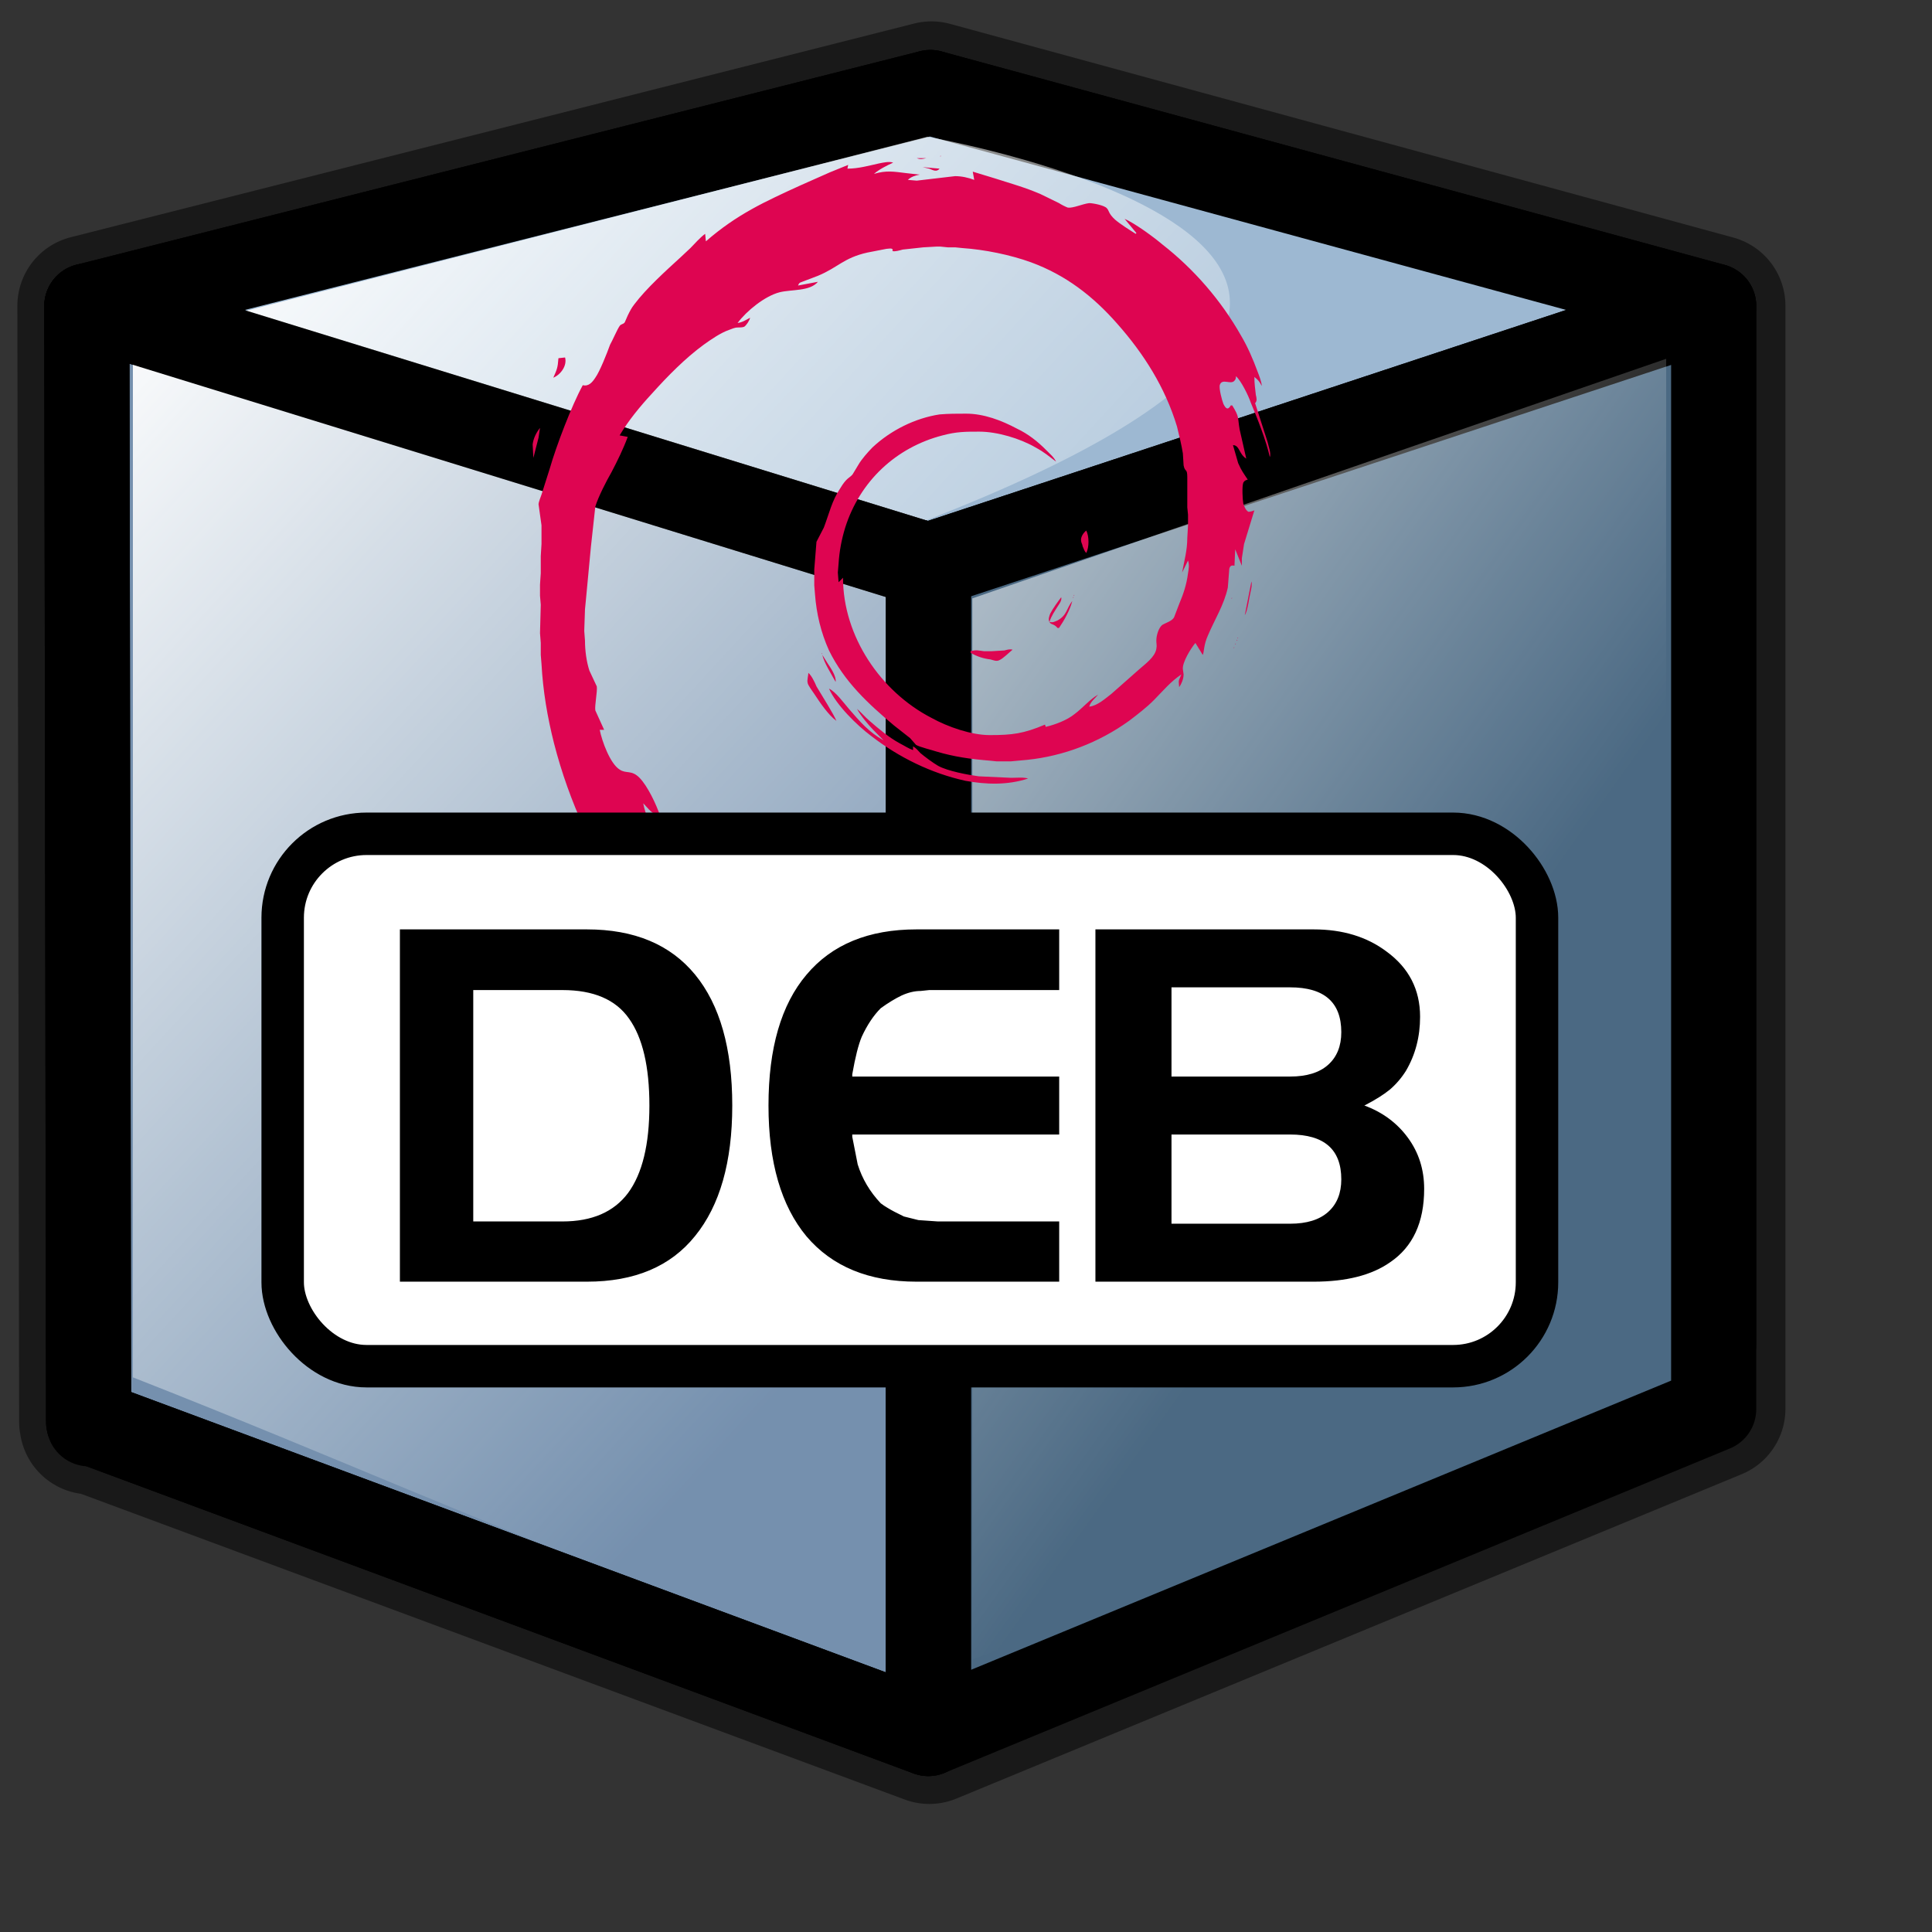 <?xml version="1.0" encoding="UTF-8" standalone="no"?>
<!DOCTYPE svg PUBLIC "-//W3C//DTD SVG 20010904//EN"
"http://www.w3.org/TR/2001/REC-SVG-20010904/DTD/svg10.dtd">
<!-- Created with Inkscape (http://www.inkscape.org/) -->
<svg
   id="svg1"
   sodipodi:version="0.32"
   inkscape:version="0.39"
   width="128pt"
   height="128pt"
   sodipodi:docbase="/home/francois/Xfce/code_source/clean_cvs/xfce4/xfce4-icon-theme/Rodent/scalable/mimetypes"
   sodipodi:docname="gnome-mime-application-x-deb.svg"
   xmlns="http://www.w3.org/2000/svg"
   xmlns:inkscape="http://www.inkscape.org/namespaces/inkscape"
   xmlns:sodipodi="http://sodipodi.sourceforge.net/DTD/sodipodi-0.dtd"
   xmlns:xlink="http://www.w3.org/1999/xlink"
   xmlns:rdf="http://www.w3.org/1999/02/22-rdf-syntax-ns#"
   xmlns:cc="http://web.resource.org/cc/"
   xmlns:dc="http://purl.org/dc/elements/1.1/">
  <rect width="100%" height="100%" fill="#333333" stroke="none"/>
  <defs
     id="defs3">
    <linearGradient
       id="linearGradient850">
      <stop
         style="stop-color:#fbffff;stop-opacity:0;"
         offset="0"
         id="stop851" />
      <stop
         style="stop-color:#ffffff;stop-opacity:1;"
         offset="1"
         id="stop852" />
    </linearGradient>
    <linearGradient
       xlink:href="#linearGradient850"
       id="linearGradient859"
       x1="0.578"
       y1="0.569"
       x2="0.078"
       y2="0.01" />
    <linearGradient
       id="linearGradient839">
      <stop
         style="stop-color:#46a046;stop-opacity:1;"
         offset="0"
         id="stop840" />
      <stop
         style="stop-color:#df421e;stop-opacity:1;"
         offset="0.394"
         id="stop841" />
      <stop
         style="stop-color:#ada7c8;stop-opacity:1;"
         offset="0.72"
         id="stop842" />
      <stop
         style="stop-color:#eed680;stop-opacity:1;"
         offset="1"
         id="stop843" />
    </linearGradient>
    <linearGradient
       id="linearGradient833">
      <stop
         style="stop-color:#00ff00;stop-opacity:1;"
         offset="0"
         id="stop834" />
      <stop
         style="stop-color:#ff0000;stop-opacity:1;"
         offset="0.308"
         id="stop837" />
      <stop
         style="stop-color:#7f8cff;stop-opacity:1;"
         offset="0.75"
         id="stop838" />
      <stop
         style="stop-color:#ffff00;stop-opacity:1;"
         offset="1"
         id="stop835" />
    </linearGradient>
    <linearGradient
       xlink:href="#linearGradient850"
       id="linearGradient836"
       x1="0.472"
       y1="0.67"
       x2="-0.089"
       y2="-0.079" />
    <linearGradient
       xlink:href="#linearGradient850"
       id="linearGradient855"
       x1="0.62"
       y1="0.669"
       x2="0.03"
       y2="0.019" />
    <linearGradient
       xlink:href="#linearGradient850"
       id="linearGradient853"
       x1="0.393"
       y1="0.92"
       x2="0.675"
       y2="0.292" />
  </defs>
  <sodipodi:namedview
     id="base"
     pagecolor="#ffffff"
     bordercolor="#666666"
     borderopacity="1.0"
     inkscape:pageopacity="0.0"
     inkscape:pageshadow="2"
     inkscape:zoom="2.5117188"
     inkscape:cx="64.165946"
     inkscape:cy="63.499684"
     inkscape:window-width="751"
     inkscape:window-height="909"
     showgrid="true"
     snaptogrid="false"
     gridspacingx="1mm"
     gridspacingy="1mm"
     inkscape:window-x="469"
     inkscape:window-y="0" />
  <path
     style="font-size:40;stroke-width:12.5;font-family:Trek;stroke:#000000;stroke-opacity:0.5;fill:none;stroke-dasharray:none;stroke-linejoin:round;"
     d="M 82.283,8.138 L 7.783,27.013 L 7.939,125.575 L 7.971,125.575 L 7.971,125.763 L 8.252,125.7 L 82.096,153.106 L 151.47,124.45 L 151.47,118.731 L 151.47,27.013 L 82.283,8.138 z "
     id="path874" />
  <path
     style="font-size:12;fill:#515151;fill-rule:evenodd;stroke:#000000;stroke-width:7.521;stroke-linecap:round;stroke-linejoin:round;"
     d="M 151.382,27.033 L 151.382,118.743 L 84.429,104.014 L 82.186,8.173 L 151.382,27.033 z "
     id="path633"
     sodipodi:nodetypes="ccccc" />
  <path
     style="font-size:12;fill:#4a494d;fill-rule:evenodd;stroke:#000000;stroke-width:7.521;stroke-linecap:round;stroke-linejoin:round;"
     d="M 7.672,27.033 L 82.186,8.173 L 86.96,107.279 L 7.867,125.774 L 7.672,27.033 z "
     id="path631"
     sodipodi:nodetypes="ccccc" />
  <path
     style="font-size:12;fill:#9db8d2;fill-rule:evenodd;stroke:#000000;stroke-width:7.521;stroke-linecap:round;stroke-linejoin:round;"
     d="M 82.004,49.961 L 151.382,27.033 L 82.186,8.173 L 7.672,27.033 L 82.004,49.961 z "
     id="path640"
     sodipodi:nodetypes="ccccc" />
  <path
     style="font-size:12;fill:#4b6983;fill-rule:evenodd;stroke:#000000;stroke-width:7.521;stroke-linecap:round;stroke-linejoin:round;"
     d="M 151.382,27.033 L 151.382,124.475 L 82.004,153.134 L 82.004,49.961 L 151.382,27.033 z "
     id="path627"
     sodipodi:nodetypes="ccccc" />
  <path
     style="font-size:12;fill:#7590ae;fill-rule:evenodd;stroke:#000000;stroke-width:7.521;stroke-linecap:round;stroke-linejoin:round;"
     d="M 82.004,49.961 L 82.004,153.134 L 7.825,125.585 L 7.672,27.033 L 82.004,49.961 z "
     id="path629"
     sodipodi:nodetypes="ccccc" />
  <path
     style="fill:url(#linearGradient859);fill-rule:evenodd;stroke:none;stroke-opacity:1;stroke-width:1pt;stroke-linejoin:miter;stroke-linecap:butt;fill-opacity:1;"
     d="M 81.911,12.086 L 11.739,30.006 L 11.739,121.671 C 84.777,150.325 96.941,169.124 78.272,47.31 C 144.424,22.937 81.911,12.086 81.911,12.086 z "
     id="path892"
     sodipodi:nodetypes="ccccc" />
  <path
     style="fill:url(#linearGradient836);fill-rule:evenodd;stroke:none;stroke-opacity:1;stroke-width:1pt;stroke-linejoin:miter;stroke-linecap:butt;fill-opacity:0.75;"
     d="M 85.893,52.859 L 85.893,146.582 C 86.168,146.582 115.302,135.588 128.77,121.846 C 142.512,110.577 147.184,87.765 147.184,87.765 L 147.184,31.696 L 85.893,52.859 z "
     id="path849"
     sodipodi:nodetypes="cccccc" />
  <path
     style="font-size:12;fill:none;fill-rule:evenodd;stroke:#000000;stroke-width:7.521;stroke-linecap:round;stroke-linejoin:round;"
     d="M 82.004,49.961 L 82.004,153.134 L 7.825,125.585 L 7.672,27.033 L 82.004,49.961 z "
     id="path852"
     sodipodi:nodetypes="ccccc" />
  <path
     style="fill:#de0551;fill-opacity:1;stroke:none;stroke-width:0.549;stroke-miterlimit:4;"
     d="M 83.13,13.772 C 83.13,13.772 83.065,13.838 83.065,13.838 C 83.065,13.838 83.065,13.772 83.065,13.772 C 83.065,13.772 83.13,13.772 83.13,13.772 z M 81.828,13.971 C 81.502,14.037 81.307,14.104 80.981,13.971 C 80.981,13.971 81.828,13.971 81.828,13.971 z M 77.659,14.434 C 77.985,14.368 78.571,14.235 78.897,14.368 C 78.311,14.633 77.659,14.964 77.204,15.361 C 78.311,15.03 78.962,15.163 80.069,15.295 C 80.069,15.295 81.242,15.427 81.242,15.427 C 80.851,15.494 80.461,15.626 80.199,15.89 C 80.199,15.89 80.981,15.957 80.981,15.957 C 80.981,15.957 84.368,15.56 84.368,15.56 C 84.954,15.56 85.539,15.693 86.061,15.89 C 86.061,15.89 85.93,15.163 85.93,15.163 C 85.93,15.163 87.884,15.758 87.884,15.758 C 89.317,16.221 90.554,16.553 91.922,17.149 C 91.922,17.149 93.55,17.943 93.55,17.943 C 93.745,18.075 94.136,18.273 94.331,18.34 C 94.786,18.406 95.634,18.009 96.219,17.943 C 96.545,17.943 97.588,18.141 97.783,18.406 C 97.978,18.604 97.913,18.869 98.499,19.399 C 98.955,19.796 99.802,20.325 100.323,20.656 C 100.323,20.656 100.388,20.59 100.388,20.59 C 100.388,20.59 99.345,19.332 99.345,19.332 C 100.257,19.729 101.885,20.921 102.666,21.583 C 105.468,23.767 107.877,26.547 109.635,29.658 C 110.221,30.65 110.677,31.71 111.068,32.769 C 111.198,33.099 111.458,33.762 111.458,34.092 C 111.263,33.695 111.132,33.563 110.808,33.298 C 110.808,33.894 110.872,34.291 110.937,34.887 C 111.003,35.151 111.068,35.417 110.872,35.615 C 110.872,35.615 111.979,39.057 111.979,39.057 C 112.044,39.387 112.305,40.05 112.175,40.38 C 111.849,38.924 111.068,36.938 110.482,35.548 C 110.286,34.954 109.635,33.629 109.179,33.232 C 109.179,33.365 109.179,33.497 109.049,33.629 C 108.723,34.026 107.942,33.365 107.746,34.026 C 107.682,34.358 107.942,35.35 108.072,35.681 C 108.268,36.078 108.463,36.277 108.723,35.814 C 108.723,35.814 108.853,35.814 108.853,35.814 C 109.505,36.873 109.31,36.807 109.505,37.931 C 109.505,37.931 110.091,40.513 110.091,40.513 C 109.439,40.116 109.505,39.322 108.918,39.322 C 108.918,39.322 109.375,40.91 109.375,40.91 C 109.701,41.638 109.83,41.77 110.221,42.366 C 110.025,42.432 109.961,42.432 109.83,42.631 C 109.701,42.962 109.765,44.154 109.83,44.485 C 109.896,44.682 110.025,45.08 110.286,45.212 C 110.417,45.212 110.677,45.146 110.808,45.08 C 110.808,45.08 109.896,48.058 109.896,48.058 C 109.896,48.058 109.701,49.316 109.701,49.316 C 109.701,49.316 109.701,49.978 109.701,49.978 C 109.701,49.978 109.114,48.521 109.114,48.521 C 109.114,48.521 109.049,49.978 109.049,49.978 C 108.789,49.912 108.658,49.978 108.593,50.243 C 108.593,50.243 108.463,51.897 108.463,51.897 C 108.137,53.42 107.291,54.744 106.704,56.134 C 106.314,56.994 106.379,57.59 106.249,57.854 C 106.249,57.854 105.597,56.795 105.597,56.795 C 105.206,57.259 104.425,58.517 104.49,59.113 C 104.49,59.113 104.556,59.576 104.556,59.576 C 104.556,59.973 104.361,60.436 104.165,60.701 C 104.099,59.973 104.099,60.237 104.361,59.576 C 103.449,60.171 102.732,61.031 101.95,61.826 C 101.299,62.487 100.518,63.083 99.736,63.679 C 97.066,65.599 93.941,66.791 90.75,67.121 C 90.75,67.121 89.317,67.254 89.317,67.254 C 89.317,67.254 88.015,67.254 88.015,67.254 C 88.015,67.254 87.363,67.187 87.363,67.187 C 85.735,67.055 84.302,66.856 82.739,66.393 C 82.349,66.261 81.242,65.996 80.916,65.798 C 80.916,65.798 80.395,65.202 80.395,65.202 C 80.395,65.202 78.962,64.076 78.962,64.076 C 76.683,62.157 74.599,60.237 73.231,57.458 C 72.515,55.869 72.124,54.215 71.994,52.493 C 71.994,52.493 71.929,51.699 71.929,51.699 C 71.929,51.699 71.929,50.309 71.929,50.309 C 71.929,50.309 72.124,47.86 72.124,47.86 C 72.124,47.86 72.776,46.602 72.776,46.602 C 73.231,45.411 73.492,44.219 74.208,43.161 C 74.795,42.168 75.055,42.233 75.316,41.903 C 75.316,41.903 75.836,41.043 75.836,41.043 C 76.097,40.579 76.683,39.917 77.074,39.52 C 78.702,37.998 80.851,36.938 82.999,36.608 C 83.782,36.541 84.563,36.541 85.344,36.541 C 86.908,36.541 88.47,37.137 89.838,37.866 C 90.815,38.329 91.661,38.99 92.443,39.785 C 92.769,40.116 93.094,40.38 93.289,40.777 C 92.572,40.249 92.312,39.983 91.465,39.52 C 90.098,38.726 88.079,38.13 86.516,38.13 C 85.279,38.13 84.497,38.13 83.261,38.461 C 79.157,39.52 75.967,42.499 74.664,46.602 C 74.338,47.661 74.143,48.72 74.078,49.78 C 74.078,49.78 74.012,50.574 74.012,50.574 C 74.012,50.574 74.078,51.434 74.078,51.434 C 74.078,51.434 74.469,51.037 74.469,51.037 C 74.469,56.199 77.79,61.097 82.283,63.415 C 83.716,64.209 85.801,64.936 87.428,64.936 C 89.447,64.936 90.424,64.805 92.312,64.01 C 92.312,64.01 92.377,64.209 92.377,64.209 C 93.224,64.01 94.266,63.613 94.917,63.083 C 95.634,62.554 96.285,61.76 97.002,61.363 C 96.741,61.693 96.35,61.959 96.219,62.422 C 96.936,62.356 97.652,61.693 98.174,61.296 C 98.174,61.296 100.648,59.113 100.648,59.113 C 101.169,58.648 102.016,58.053 102.146,57.325 C 102.211,56.994 102.146,56.862 102.146,56.597 C 102.146,56.134 102.342,55.472 102.666,55.207 C 102.992,55.008 103.514,54.876 103.709,54.545 C 103.709,54.545 104.165,53.353 104.165,53.353 C 104.556,52.427 104.816,51.633 104.946,50.64 C 105.011,50.243 105.076,49.912 104.946,49.514 C 104.946,49.514 104.425,50.574 104.425,50.574 C 104.621,49.514 104.881,48.588 104.881,47.53 C 104.881,47.53 104.946,46.404 104.946,46.404 C 104.946,46.404 104.946,45.477 104.946,45.477 C 104.946,45.477 104.881,44.815 104.881,44.815 C 104.881,44.815 104.881,42.168 104.881,42.168 C 104.881,41.307 104.685,41.77 104.556,41.109 C 104.556,41.109 104.49,40.05 104.49,40.05 C 104.361,39.256 104.165,38.461 103.969,37.667 C 102.928,34.225 101.039,31.246 98.695,28.599 C 96.545,26.15 94.136,24.297 91.075,23.171 C 89.251,22.509 86.972,22.046 85.018,21.914 C 85.018,21.914 84.368,21.848 84.368,21.848 C 84.368,21.848 83.716,21.848 83.716,21.848 C 83.716,21.848 83.065,21.782 83.065,21.782 C 83.065,21.782 82.739,21.782 82.739,21.782 C 82.739,21.782 81.568,21.848 81.568,21.848 C 81.568,21.848 79.744,22.046 79.744,22.046 C 79.483,22.112 79.092,22.245 78.832,22.179 C 78.962,21.848 78.507,21.981 78.311,21.981 C 78.311,21.981 76.618,22.311 76.618,22.311 C 74.534,22.774 74.012,23.635 72.255,24.363 C 72.255,24.363 70.691,24.958 70.691,24.958 C 70.562,25.025 70.562,25.091 70.496,25.224 C 70.496,25.224 72.255,24.892 72.255,24.892 C 71.538,25.753 69.91,25.554 68.868,25.818 C 67.565,26.15 65.937,27.474 65.156,28.533 C 65.612,28.467 65.872,28.268 66.263,28.07 C 66.198,28.334 65.937,28.731 65.742,28.863 C 65.612,28.93 65.287,28.93 65.156,28.93 C 64.896,28.93 64.635,29.062 64.44,29.129 C 63.658,29.393 62.811,29.989 62.161,30.452 C 60.532,31.643 58.97,33.232 57.602,34.755 C 56.56,35.88 55.518,37.137 54.737,38.461 C 54.737,38.461 55.452,38.593 55.452,38.593 C 55.062,39.653 54.541,40.712 54.021,41.705 C 53.564,42.499 52.848,43.889 52.588,44.749 C 52.588,44.749 52.197,48.323 52.197,48.323 C 52.197,48.323 51.741,53.155 51.741,53.155 C 51.741,53.155 51.676,53.818 51.676,53.818 C 51.676,53.818 51.611,55.736 51.611,55.736 C 51.611,55.736 51.676,56.597 51.676,56.597 C 51.676,57.458 51.807,58.45 52.067,59.244 C 52.067,59.244 52.718,60.634 52.718,60.634 C 52.783,61.097 52.522,62.289 52.588,62.753 C 52.588,62.753 53.369,64.473 53.369,64.473 C 53.369,64.473 52.978,64.473 52.978,64.473 C 53.174,65.466 53.89,67.452 54.737,67.981 C 55.323,68.378 55.778,67.981 56.495,68.71 C 57.211,69.438 57.992,71.093 58.318,72.086 C 57.537,71.887 57.342,71.49 56.821,70.96 C 57.016,72.019 57.471,72.88 58.058,73.806 C 58.058,73.806 58.775,74.932 58.775,74.932 C 58.97,75.329 58.449,75.461 58.578,75.858 C 58.709,76.454 59.621,77.049 60.011,77.512 C 59.685,77.381 59.425,77.381 59.556,77.844 C 59.621,78.108 59.947,78.572 60.077,78.837 C 60.077,78.837 61.835,81.351 61.835,81.351 C 62.096,81.749 62.616,82.411 62.811,82.808 C 62.811,82.808 63.203,82.278 63.203,82.278 C 63.203,82.278 63.332,82.874 63.332,82.874 C 63.594,83.734 64.179,84.529 64.701,85.257 C 65.027,85.72 65.156,86.118 65.742,86.118 C 65.872,86.118 66.329,86.118 66.458,86.183 C 66.589,86.25 66.784,86.515 66.849,86.646 C 67.11,86.978 67.241,87.11 67.565,87.441 C 68.282,88.169 68.738,88.501 69.715,88.898 C 69.715,88.898 69.063,89.824 69.063,89.824 C 69.65,89.957 70.431,90.287 70.887,90.618 C 70.887,90.618 71.798,91.28 71.798,91.28 C 71.798,91.28 73.622,92.141 73.622,92.141 C 73.622,92.141 73.101,91.081 73.101,91.081 C 73.752,91.545 74.404,92.405 74.99,93.001 C 75.576,93.597 76.683,94.457 77.464,94.789 C 78.767,95.384 80.461,95.649 81.892,95.913 C 82.414,95.98 84.042,96.31 84.432,96.509 C 84.432,96.509 83.195,96.443 83.195,96.443 C 83.195,96.443 81.958,96.443 81.958,96.443 C 81.958,96.443 80.981,96.376 80.981,96.376 C 76.162,96.31 70.822,93.994 66.849,91.28 C 58.058,85.323 51.611,76.056 48.941,65.665 C 48.355,63.349 47.964,61.031 47.834,58.648 C 47.834,58.648 47.769,57.854 47.769,57.854 C 47.769,57.854 47.769,56.795 47.769,56.795 C 47.769,56.795 47.703,55.935 47.703,55.935 C 47.703,55.935 47.769,53.42 47.769,53.42 C 47.769,53.42 47.703,52.626 47.703,52.626 C 47.703,52.626 47.703,51.633 47.703,51.633 C 47.703,51.633 47.769,50.64 47.769,50.64 C 47.769,50.64 47.769,49.117 47.769,49.117 C 47.769,49.117 47.834,48.058 47.834,48.058 C 47.834,48.058 47.834,46.404 47.834,46.404 C 47.834,46.404 47.574,44.551 47.574,44.551 C 47.574,44.352 47.769,43.889 47.834,43.69 C 47.834,43.69 48.55,41.439 48.55,41.439 C 49.136,39.387 50.503,35.814 51.481,34.026 C 52.002,34.159 52.327,33.762 52.588,33.365 C 52.978,32.835 53.629,31.18 53.89,30.452 C 54.085,30.122 54.541,29.062 54.737,28.797 C 54.867,28.599 55.062,28.665 55.192,28.467 C 55.192,28.467 55.452,27.871 55.452,27.871 C 55.648,27.474 55.778,27.209 56.039,26.878 C 57.081,25.488 58.839,23.899 60.142,22.708 C 60.142,22.708 60.989,21.914 60.989,21.914 C 61.379,21.516 61.835,20.988 62.291,20.656 C 62.291,20.656 62.356,21.318 62.356,21.318 C 65.091,18.936 67.565,17.81 70.757,16.354 C 70.757,16.354 73.297,15.228 73.297,15.228 C 73.297,15.228 74.924,14.567 74.924,14.567 C 74.924,14.567 74.859,14.898 74.859,14.898 C 75.836,14.898 76.748,14.633 77.659,14.434 z M 82.999,14.898 C 82.739,15.228 82.414,15.03 82.088,14.898 C 82.088,14.898 81.502,14.765 81.502,14.765 C 81.502,14.765 82.999,14.898 82.999,14.898 z M 49.917,31.578 C 50.112,32.305 49.527,33.099 48.876,33.365 C 49.201,32.636 49.267,32.504 49.331,31.643 C 49.331,31.643 49.917,31.578 49.917,31.578 z M 47.574,38.66 C 47.574,38.66 47.117,40.447 47.117,40.447 C 47.117,40.447 47.052,39.256 47.052,39.256 C 47.117,38.726 47.377,38.197 47.703,37.8 C 47.703,37.8 47.574,38.66 47.574,38.66 z M 95.634,48.257 C 95.634,48.124 95.503,47.926 95.503,47.794 C 95.438,47.463 95.698,47.065 95.959,46.867 C 96.219,47.397 96.219,48.323 95.959,48.853 C 95.764,48.654 95.764,48.521 95.634,48.257 z M 109.049,51.765 C 109.049,51.765 109.049,51.367 109.049,51.367 C 109.049,51.367 109.049,51.765 109.049,51.765 z M 110.482,52.229 C 110.351,52.758 110.221,53.949 109.961,54.346 C 109.961,54.346 110.546,51.367 110.546,51.367 C 110.612,51.633 110.546,51.963 110.482,52.229 z M 94.917,52.559 C 94.917,52.559 94.852,52.626 94.852,52.626 C 94.852,52.626 94.852,52.559 94.852,52.559 C 94.852,52.559 94.917,52.559 94.917,52.559 z M 93.484,53.486 C 93.159,54.016 92.898,54.346 92.703,54.942 C 93.029,55.008 93.094,54.942 93.419,54.809 C 94.266,54.346 94.201,53.751 94.722,53.089 C 94.526,53.883 94.005,54.809 93.55,55.472 C 93.55,55.472 93.419,55.472 93.419,55.472 C 93.094,55.075 92.834,55.207 92.703,54.942 C 92.572,54.678 92.703,54.412 92.769,54.215 C 92.964,53.818 93.484,53.089 93.745,52.758 C 93.81,53.023 93.615,53.288 93.484,53.486 z M 94.852,52.758 C 94.852,52.758 94.786,52.825 94.786,52.825 C 94.786,52.825 94.786,52.758 94.786,52.758 C 94.786,52.758 94.852,52.758 94.852,52.758 z M 108.853,52.825 C 108.853,52.825 108.789,52.89 108.789,52.89 C 108.789,52.89 108.789,52.825 108.789,52.825 C 108.789,52.825 108.853,52.825 108.853,52.825 z M 109.375,56.332 C 109.375,56.332 109.31,56.398 109.31,56.398 C 109.31,56.398 109.31,56.332 109.31,56.332 C 109.31,56.332 109.375,56.332 109.375,56.332 z M 109.31,56.531 C 109.31,56.531 109.244,56.597 109.244,56.597 C 109.244,56.597 109.244,56.531 109.244,56.531 C 109.244,56.531 109.31,56.531 109.31,56.531 z M 109.179,56.862 C 109.179,56.862 109.114,56.928 109.114,56.928 C 109.114,56.928 109.114,56.862 109.114,56.862 C 109.114,56.862 109.179,56.862 109.179,56.862 z M 109.049,57.192 C 109.049,57.192 108.984,57.259 108.984,57.259 C 108.984,57.259 108.984,57.192 108.984,57.192 C 108.984,57.192 109.049,57.192 109.049,57.192 z M 86.908,57.524 C 86.908,57.524 87.624,57.524 87.624,57.524 C 87.624,57.524 88.731,57.458 88.731,57.458 C 88.991,57.391 89.186,57.325 89.447,57.391 C 89.122,57.655 88.601,58.185 88.275,58.318 C 88.015,58.45 87.754,58.318 87.494,58.251 C 86.908,58.185 86.256,57.987 85.735,57.655 C 85.735,57.655 85.735,57.524 85.735,57.524 C 86.256,57.391 86.386,57.458 86.908,57.524 z M 72.645,57.722 C 72.645,57.722 72.581,57.788 72.581,57.788 C 72.581,57.788 72.581,57.722 72.581,57.722 C 72.581,57.722 72.645,57.722 72.645,57.722 z M 73.101,58.583 C 73.362,58.98 73.883,59.708 73.817,60.237 C 73.492,59.641 72.776,58.517 72.645,57.854 C 72.645,57.854 73.101,58.583 73.101,58.583 z M 72.124,60.634 C 72.515,61.296 73.688,63.15 73.883,63.679 C 73.167,63.15 72.45,62.09 71.929,61.296 C 71.798,61.097 71.343,60.503 71.343,60.304 C 71.278,60.105 71.408,59.641 71.408,59.443 C 71.669,59.641 71.994,60.304 72.124,60.634 z M 74.99,62.62 C 75.967,63.746 76.748,64.672 78.05,65.4 C 78.05,65.4 77.138,64.473 77.138,64.473 C 76.748,64.076 75.967,63.15 75.707,62.62 C 76.097,62.952 76.423,63.349 76.814,63.679 C 77.659,64.408 78.507,65.135 79.483,65.665 C 79.874,65.863 80.264,66.128 80.656,66.261 C 80.656,66.261 80.656,65.929 80.656,65.929 C 80.981,66.128 81.046,66.261 81.307,66.525 C 81.697,66.856 82.414,67.385 82.87,67.651 C 83.716,68.114 85.475,68.445 86.451,68.577 C 86.451,68.577 89.317,68.71 89.317,68.71 C 89.708,68.71 90.489,68.644 90.815,68.775 C 88.991,69.371 87.103,69.305 85.279,68.974 C 82.283,68.312 79.418,66.922 76.943,65.003 C 75.707,64.076 73.883,62.289 73.231,60.833 C 73.817,61.097 74.534,62.09 74.99,62.62 z "
     id="selection_to_path" />
  <rect
     style="fill:#ffffff;fill-rule:evenodd;stroke:#000000;stroke-width:3.75;stroke-dasharray:none;"
     id="rect853"
     width="110.804"
     height="47.03"
     ry="7.411"
     x="24.971"
     y="73.655" />
  <path
     style="font-size:40;stroke-width:1pt;font-family:Trek;"
     d="M 96.766,113.219 L 96.766,82.099 L 116.046,82.099 C 118.606,82.099 120.752,82.753 122.486,84.059 C 124.459,85.499 125.446,87.419 125.446,89.819 C 125.446,91.579 125.032,93.166 124.206,94.579 C 123.806,95.219 123.326,95.779 122.766,96.259 C 122.206,96.713 121.459,97.179 120.526,97.659 C 122.126,98.246 123.406,99.193 124.366,100.499 C 125.326,101.806 125.806,103.313 125.806,105.019 C 125.806,107.979 124.806,110.139 122.806,111.499 C 121.179,112.646 118.926,113.219 116.046,113.219 L 96.766,113.219 z M 113.966,95.099 C 115.432,95.099 116.552,94.753 117.326,94.059 C 118.099,93.366 118.486,92.406 118.486,91.179 C 118.486,88.539 116.979,87.219 113.966,87.219 L 103.486,87.219 L 103.486,95.099 L 113.966,95.099 z M 113.966,108.099 C 115.432,108.099 116.552,107.753 117.326,107.059 C 118.099,106.366 118.486,105.406 118.486,104.179 C 118.486,101.539 116.979,100.219 113.966,100.219 L 103.486,100.219 L 103.486,108.099 L 113.966,108.099 z M 93.566,100.219 L 75.286,100.219 L 75.286,100.419 L 75.766,102.859 C 76.166,104.139 76.846,105.286 77.806,106.299 C 78.019,106.459 78.219,106.593 78.406,106.699 C 78.752,106.913 79.232,107.166 79.846,107.459 L 81.126,107.779 L 82.846,107.899 L 93.566,107.899 L 93.566,113.219 L 80.966,113.219 C 76.752,113.219 73.512,111.886 71.246,109.219 C 69.006,106.526 67.886,102.673 67.886,97.659 C 67.886,92.593 69.006,88.739 71.246,86.099 C 73.486,83.433 76.726,82.099 80.966,82.099 L 93.566,82.099 L 93.566,87.459 L 82.846,87.459 L 82.086,87.459 L 81.326,87.539 C 80.792,87.539 80.232,87.673 79.646,87.939 C 79.086,88.206 78.472,88.579 77.806,89.059 C 77.166,89.699 76.606,90.539 76.126,91.579 C 75.832,92.273 75.552,93.379 75.286,94.899 L 75.286,95.099 L 93.566,95.099 L 93.566,100.219 z M 35.326,82.099 L 51.846,82.099 C 56.032,82.099 59.219,83.433 61.406,86.099 C 63.592,88.766 64.686,92.619 64.686,97.659 C 64.686,102.646 63.592,106.486 61.406,109.179 C 59.246,111.873 56.059,113.219 51.846,113.219 L 35.326,113.219 L 35.326,82.099 z M 41.806,107.899 L 49.686,107.899 C 52.299,107.899 54.232,107.059 55.486,105.379 C 56.739,103.673 57.366,101.099 57.366,97.659 C 57.366,94.219 56.766,91.659 55.566,89.979 C 54.392,88.299 52.432,87.459 49.686,87.459 L 41.806,87.459 L 41.806,107.899 z "
     id="path889" />
</svg>
